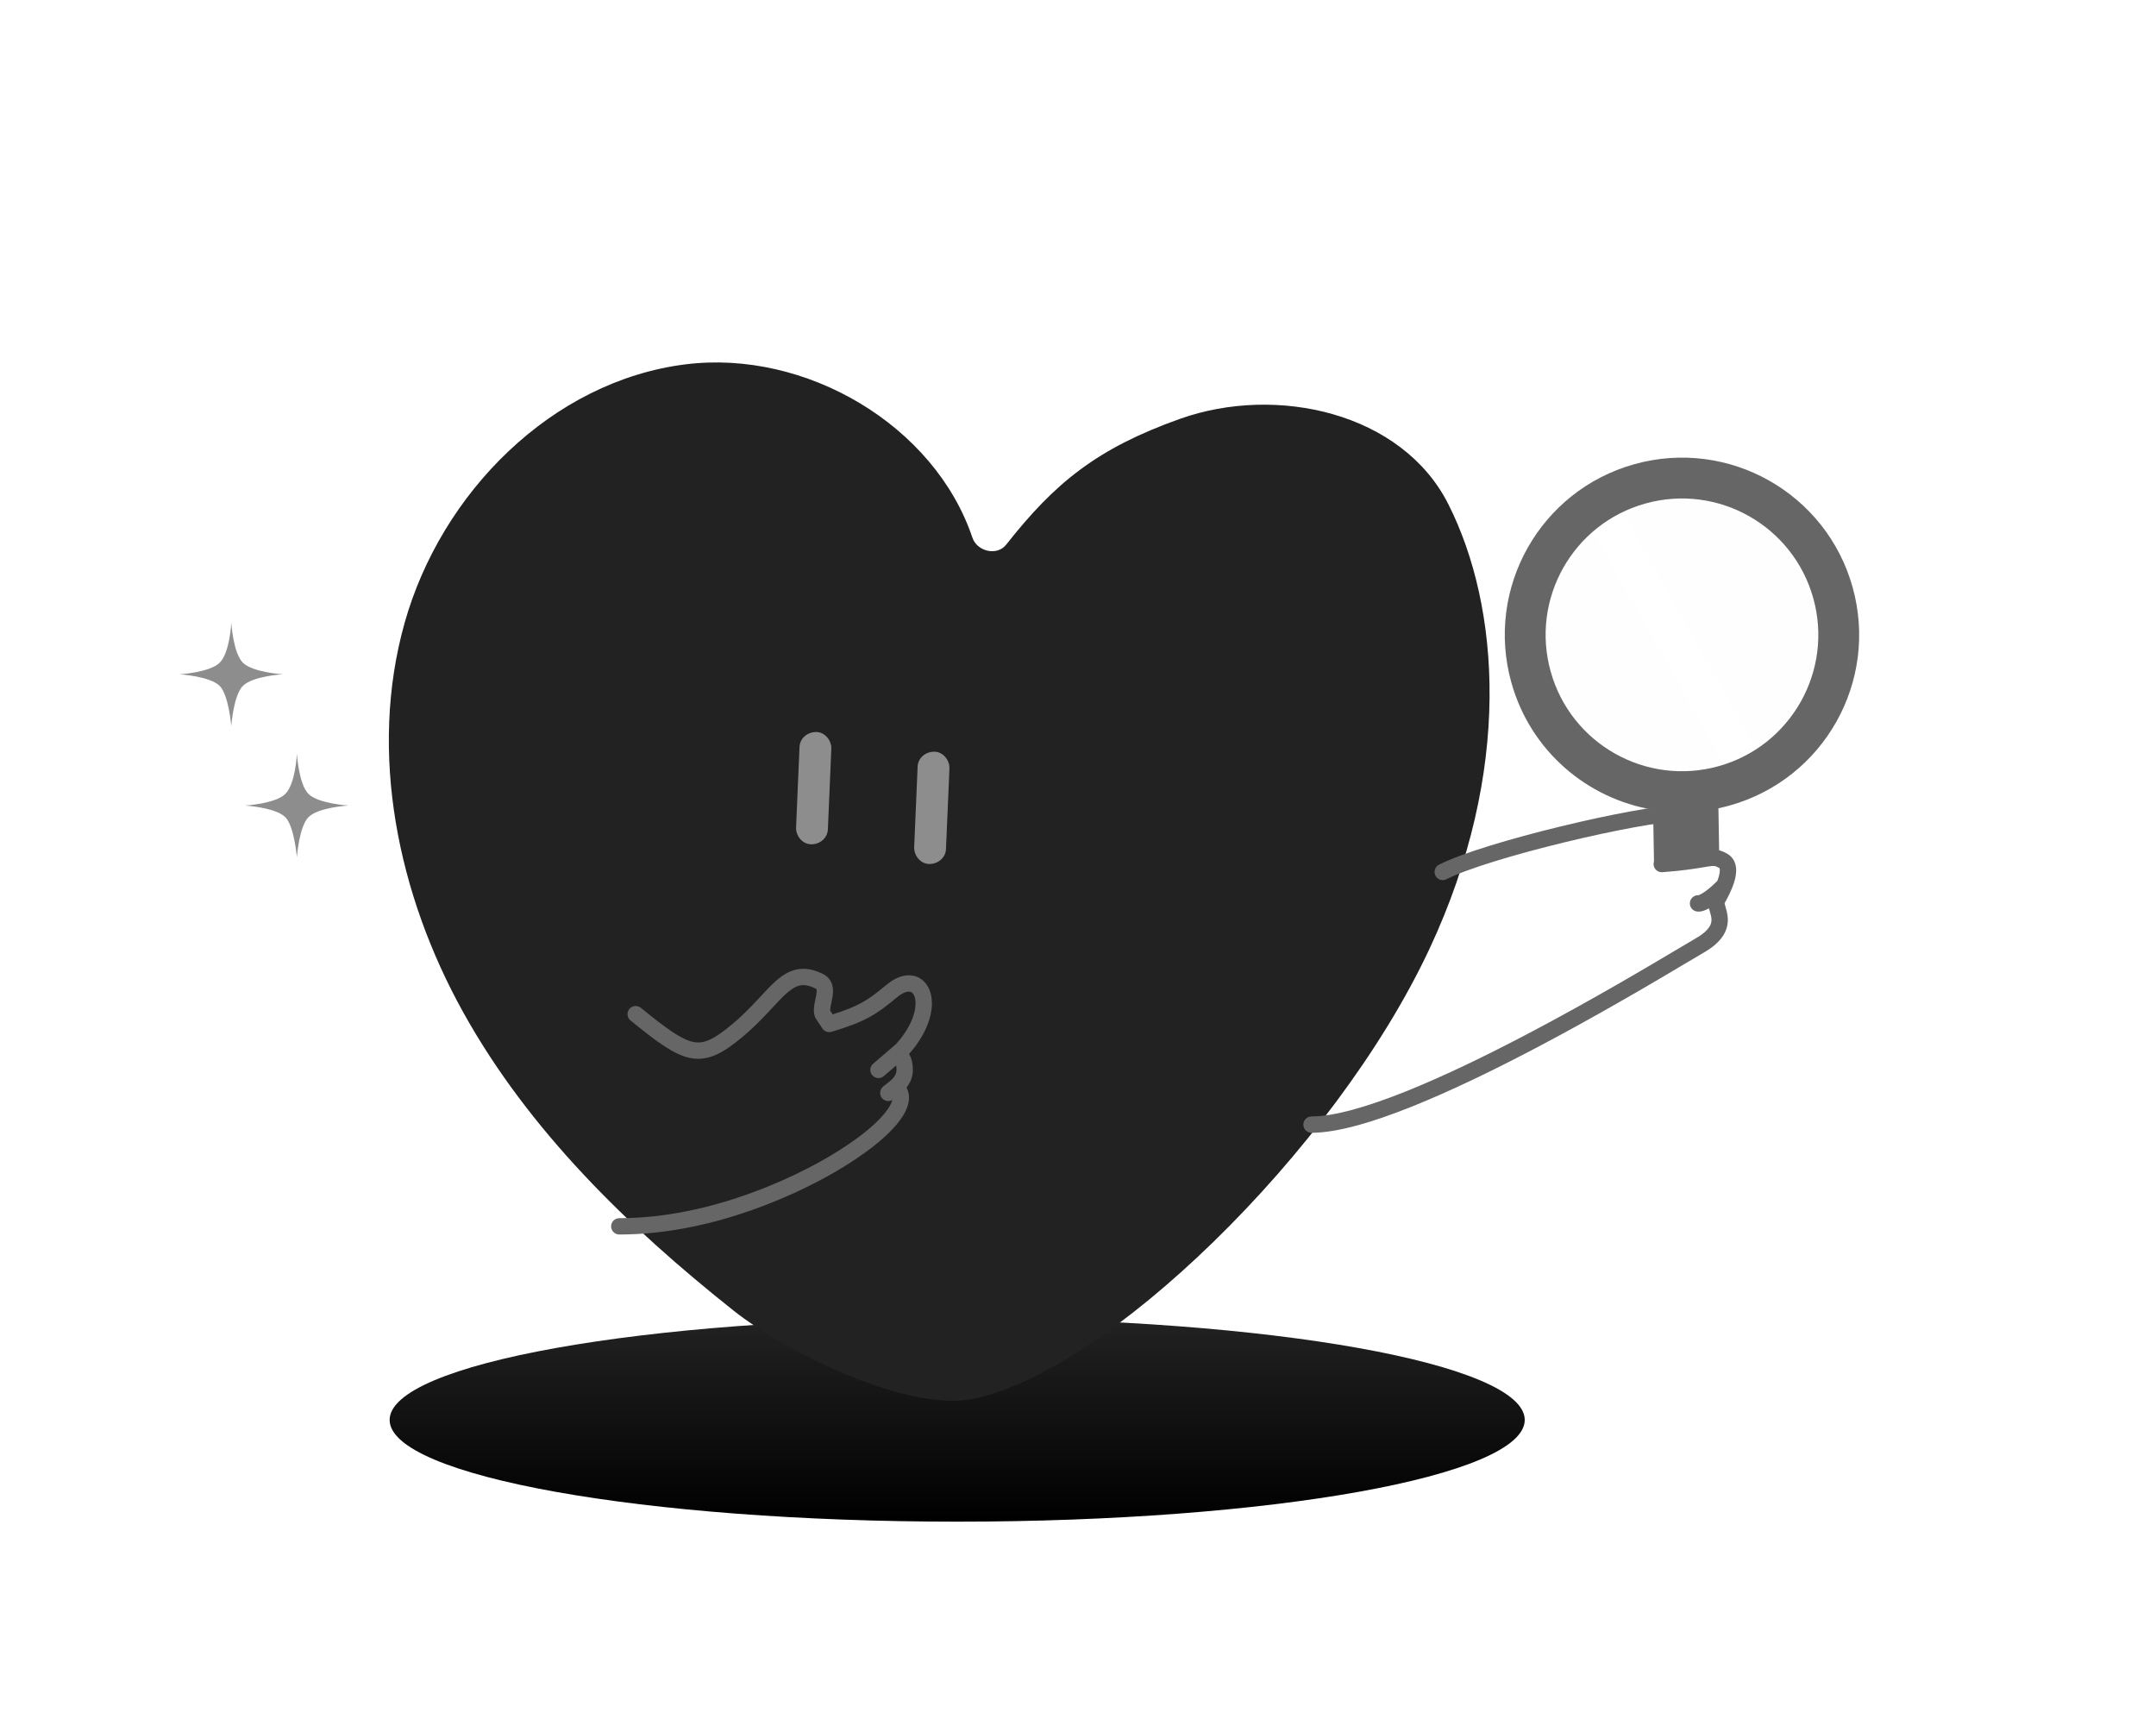 <svg width="264" height="212" viewBox="0 0 264 212" fill="none" xmlns="http://www.w3.org/2000/svg">
<path d="M186.703 173.84C186.703 180.718 155.588 186.293 117.207 186.293C78.825 186.293 47.71 180.718 47.71 173.84C47.71 166.962 78.825 161.387 117.207 161.387C155.588 161.387 186.703 166.962 186.703 173.84Z" fill="url(#paint0_linear_4744_86892)"/>
<path d="M28.32 76.223C28.32 76.223 28.544 79.934 29.739 81.131C30.934 82.328 34.639 82.553 34.639 82.553C34.639 82.553 30.967 82.75 29.739 83.975C28.588 85.127 28.32 88.883 28.32 88.883C28.32 88.883 28.002 85.078 26.9 83.975C25.716 82.789 22 82.553 22 82.553C22 82.553 25.7 82.333 26.9 81.131C28.166 79.863 28.32 76.223 28.32 76.223Z" fill="#8D8D8D"/>
<path d="M36.354 92.291C36.354 92.291 36.578 96.002 37.773 97.199C38.968 98.396 42.673 98.621 42.673 98.621C42.673 98.621 39.001 98.819 37.773 100.043C36.622 101.196 36.354 104.951 36.354 104.951C36.354 104.951 36.036 101.146 34.934 100.043C33.75 98.857 30.034 98.621 30.034 98.621C30.034 98.621 33.734 98.401 34.934 97.199C36.2 95.931 36.354 92.291 36.354 92.291Z" fill="#8D8D8D"/>
<path d="M175.038 116.164C185.245 94.371 183.681 74.258 177.342 61.716C171.679 50.507 156.325 47.071 144.489 51.278C134.316 54.895 129.155 59.122 123.204 66.683C122.088 68.1 119.643 67.525 119.067 65.816C114.427 52.051 98.662 42.771 83.951 44.604C67.561 46.651 54.019 60.355 49.547 76.252C45.076 92.149 48.721 109.561 56.75 123.987C64.779 138.414 76.876 150.177 89.814 160.447C96.206 165.522 110.935 172.807 118.991 171.289C135.054 168.263 163.303 141.222 175.038 116.164Z" fill="#222222"/>
<path d="M112.362 93.86C112.221 97.146 112.082 100.426 111.94 103.712C111.899 104.734 112.708 105.759 113.771 105.776C114.834 105.793 115.789 105.037 115.835 103.945C115.976 100.659 116.115 97.379 116.257 94.093C116.298 93.071 115.489 92.046 114.426 92.029C113.363 92.012 112.408 92.768 112.362 93.86Z" fill="#8D8D8D"/>
<path d="M97.9 91.45C97.759 94.736 97.62 98.016 97.478 101.302C97.437 102.324 98.246 103.349 99.309 103.366C100.372 103.383 101.327 102.627 101.373 101.535C101.514 98.249 101.653 94.969 101.795 91.683C101.836 90.66 101.027 89.636 99.964 89.619C98.901 89.602 97.946 90.358 97.9 91.45Z" fill="#8D8D8D"/>
<path fill-rule="evenodd" clip-rule="evenodd" d="M191.103 101.178C185.106 102.634 178.978 104.446 176.205 105.861C175.714 106.112 175.518 106.714 175.769 107.206C176.02 107.698 176.623 107.893 177.115 107.642C179.647 106.35 185.55 104.585 191.575 103.122C197.6 101.659 203.499 100.558 206 100.52C206.552 100.512 206.993 100.058 206.985 99.506C206.977 98.953 206.523 98.512 205.97 98.521C203.211 98.562 197.1 99.722 191.103 101.178ZM202.483 105.86C202.525 106.411 203.005 106.824 203.555 106.782C206.191 106.585 207.709 106.327 208.666 106.164C208.84 106.135 208.995 106.109 209.135 106.086C209.597 106.013 209.79 106.003 209.929 106.021C210.042 106.035 210.184 106.076 210.503 106.255L210.508 106.258C210.532 106.271 210.57 106.291 210.587 106.452C210.61 106.666 210.566 106.995 210.432 107.427C210.388 107.567 210.338 107.709 210.283 107.85C209.456 108.676 208.835 109.14 208.419 109.386C208.203 109.513 208.058 109.573 207.979 109.598L207.966 109.602C207.478 109.579 207.035 109.917 206.939 110.41C206.834 110.953 207.188 111.477 207.73 111.582C208.048 111.644 208.359 111.576 208.585 111.504C208.793 111.437 209.02 111.338 209.263 111.206C209.28 111.275 209.298 111.339 209.314 111.399C209.337 111.479 209.358 111.555 209.379 111.627C209.474 111.957 209.548 112.213 209.566 112.502C209.586 112.804 209.539 113.117 209.306 113.479C209.058 113.863 208.56 114.361 207.566 114.926C207.213 115.127 206.564 115.514 205.669 116.046L205.668 116.047L205.668 116.047C202.181 118.123 194.971 122.415 187.059 126.572C182.093 129.181 176.881 131.721 172.181 133.605C167.442 135.505 163.356 136.684 160.591 136.684C160.039 136.684 159.591 137.132 159.591 137.684C159.591 138.236 160.039 138.684 160.591 138.684C163.774 138.684 168.174 137.367 172.925 135.461C177.715 133.541 182.995 130.967 187.989 128.343C195.972 124.149 203.299 119.785 206.748 117.732L206.748 117.732C207.609 117.219 208.228 116.851 208.555 116.665C209.721 116.002 210.507 115.307 210.986 114.563C211.481 113.795 211.606 113.045 211.562 112.373C211.528 111.845 211.382 111.347 211.286 111.017C211.269 110.96 211.254 110.907 211.241 110.861C211.201 110.719 211.181 110.631 211.173 110.575C211.466 110.054 212.023 109.042 212.341 108.022C212.509 107.484 212.64 106.852 212.576 106.243C212.508 105.592 212.203 104.918 211.485 104.513C211.061 104.274 210.659 104.098 210.181 104.037C209.73 103.98 209.286 104.037 208.821 104.111C208.673 104.135 208.512 104.162 208.334 104.192L208.334 104.192L208.334 104.192C207.381 104.354 205.945 104.598 203.406 104.788C202.855 104.829 202.442 105.309 202.483 105.86ZM207.927 109.611C207.927 109.611 207.931 109.611 207.938 109.609C207.931 109.61 207.927 109.611 207.927 109.611Z" fill="#666666"/>
<path fill-rule="evenodd" clip-rule="evenodd" d="M211.788 98.618C200.248 101.839 188.283 95.096 185.062 83.556C181.841 72.017 188.584 60.051 200.124 56.83C211.663 53.609 223.629 60.353 226.85 71.892C230.071 83.431 223.327 95.397 211.788 98.618ZM193.348 62.075L211.991 95.049L215.735 92.932L197.091 59.958L193.348 62.075Z" fill="#F9FAFA" fill-opacity="0.15"/>
<g filter="url(#filter0_b_4744_86892)">
<path fill-rule="evenodd" clip-rule="evenodd" d="M189.878 82.212C192.356 91.091 201.564 96.281 210.444 93.802C219.323 91.323 224.512 82.116 222.034 73.236C219.555 64.357 210.348 59.167 201.468 61.646C192.588 64.125 187.399 73.332 189.878 82.212ZM210.419 98.953C210.876 98.857 211.332 98.745 211.788 98.618C223.327 95.397 230.071 83.431 226.85 71.892C223.629 60.353 211.663 53.609 200.124 56.83C188.584 60.051 181.841 72.017 185.062 83.556C187.403 91.943 194.363 97.796 202.421 99.132L202.537 105.999L210.536 105.864L210.419 98.953Z" fill="#666666"/>
</g>
<path fill-rule="evenodd" clip-rule="evenodd" d="M92.6 122.565C91.757 123.465 90.81 124.434 89.651 125.399C87.359 127.31 86.181 127.807 84.94 127.573C84.263 127.445 83.468 127.082 82.401 126.379C81.338 125.678 80.078 124.69 78.469 123.383C78.04 123.035 77.411 123.1 77.062 123.528C76.714 123.957 76.779 124.587 77.208 124.935C78.813 126.239 80.143 127.286 81.3 128.049C82.454 128.809 83.51 129.338 84.57 129.538C86.801 129.959 88.637 128.848 90.932 126.936C92.184 125.893 93.196 124.854 94.059 123.933C94.242 123.738 94.416 123.551 94.583 123.371L94.584 123.371C95.223 122.683 95.758 122.108 96.281 121.641C96.93 121.061 97.45 120.755 97.953 120.65C98.429 120.551 99.026 120.605 99.888 121.036C99.967 121.076 99.971 121.092 99.982 121.144L99.983 121.147C100.01 121.268 100.007 121.48 99.943 121.845C99.916 122.001 99.882 122.16 99.845 122.337L99.845 122.337L99.845 122.337L99.832 122.398C99.791 122.592 99.746 122.808 99.713 123.023C99.652 123.418 99.596 123.988 99.805 124.524C99.831 124.59 99.865 124.654 99.904 124.714L100.708 125.919C100.952 126.285 101.406 126.448 101.827 126.322C103.863 125.711 105.245 125.186 106.438 124.535C107.634 123.883 108.6 123.126 109.813 122.115C110.628 121.436 111.175 121.367 111.428 121.414C111.628 121.452 111.876 121.606 112.019 122.112C112.322 123.181 111.933 125.398 109.682 127.857L106.915 130.229C106.495 130.588 106.447 131.22 106.806 131.639C107.166 132.058 107.797 132.107 108.216 131.747L109.736 130.445C109.762 130.58 109.78 130.756 109.78 130.989C109.78 131.424 109.572 131.787 109.22 132.14C109.043 132.316 108.848 132.472 108.651 132.621C108.626 132.64 108.597 132.662 108.566 132.685C108.412 132.8 108.202 132.957 108.065 133.094C107.674 133.485 107.674 134.118 108.065 134.508C108.39 134.833 108.884 134.888 109.265 134.671C109.166 135.073 108.876 135.635 108.29 136.345C107.071 137.823 104.804 139.661 101.435 141.643C97.54 143.934 87.213 149.138 75.83 149.138C75.278 149.138 74.83 149.585 74.83 150.138C74.83 150.69 75.278 151.138 75.83 151.138C87.746 151.138 98.447 145.721 102.449 143.367C105.908 141.332 108.401 139.354 109.833 137.618C110.545 136.755 111.054 135.88 111.235 135.03C111.375 134.368 111.313 133.713 111.001 133.142C111.42 132.612 111.78 131.9 111.78 130.989C111.78 130.273 111.66 129.71 111.424 129.236C111.388 129.165 111.351 129.098 111.313 129.035C113.692 126.354 114.498 123.523 113.943 121.566C113.649 120.528 112.925 119.66 111.796 119.448C110.721 119.247 109.583 119.704 108.533 120.579C107.336 121.576 106.495 122.226 105.481 122.779C104.591 123.264 103.537 123.692 101.959 124.189L101.66 123.741C101.659 123.727 101.658 123.709 101.657 123.688C101.656 123.601 101.665 123.485 101.689 123.329C101.713 123.174 101.748 123.006 101.789 122.81L101.802 122.749C101.838 122.577 101.879 122.384 101.913 122.192C101.985 121.781 102.054 121.238 101.934 120.708C101.8 120.109 101.437 119.575 100.782 119.247C99.635 118.674 98.575 118.477 97.545 118.692C96.54 118.901 95.705 119.474 94.948 120.149C94.35 120.684 93.731 121.35 93.084 122.046C92.924 122.218 92.763 122.391 92.6 122.565Z" fill="#666666"/>
<defs>
<filter id="filter0_b_4744_86892" x="180.258" y="52.026" width="51.396" height="57.973" filterUnits="userSpaceOnUse" color-interpolation-filters="sRGB">
<feFlood flood-opacity="0" result="BackgroundImageFix"/>
<feGaussianBlur in="BackgroundImageFix" stdDeviation="2"/>
<feComposite in2="SourceAlpha" operator="in" result="effect1_backgroundBlur_4744_86892"/>
<feBlend mode="normal" in="SourceGraphic" in2="effect1_backgroundBlur_4744_86892" result="shape"/>
</filter>
<linearGradient id="paint0_linear_4744_86892" x1="117.207" y1="161.387" x2="117.207" y2="186.293" gradientUnits="userSpaceOnUse">
<stop stop-color="#222222"/>
<stop offset="1"/>
</linearGradient>
</defs>
</svg>
